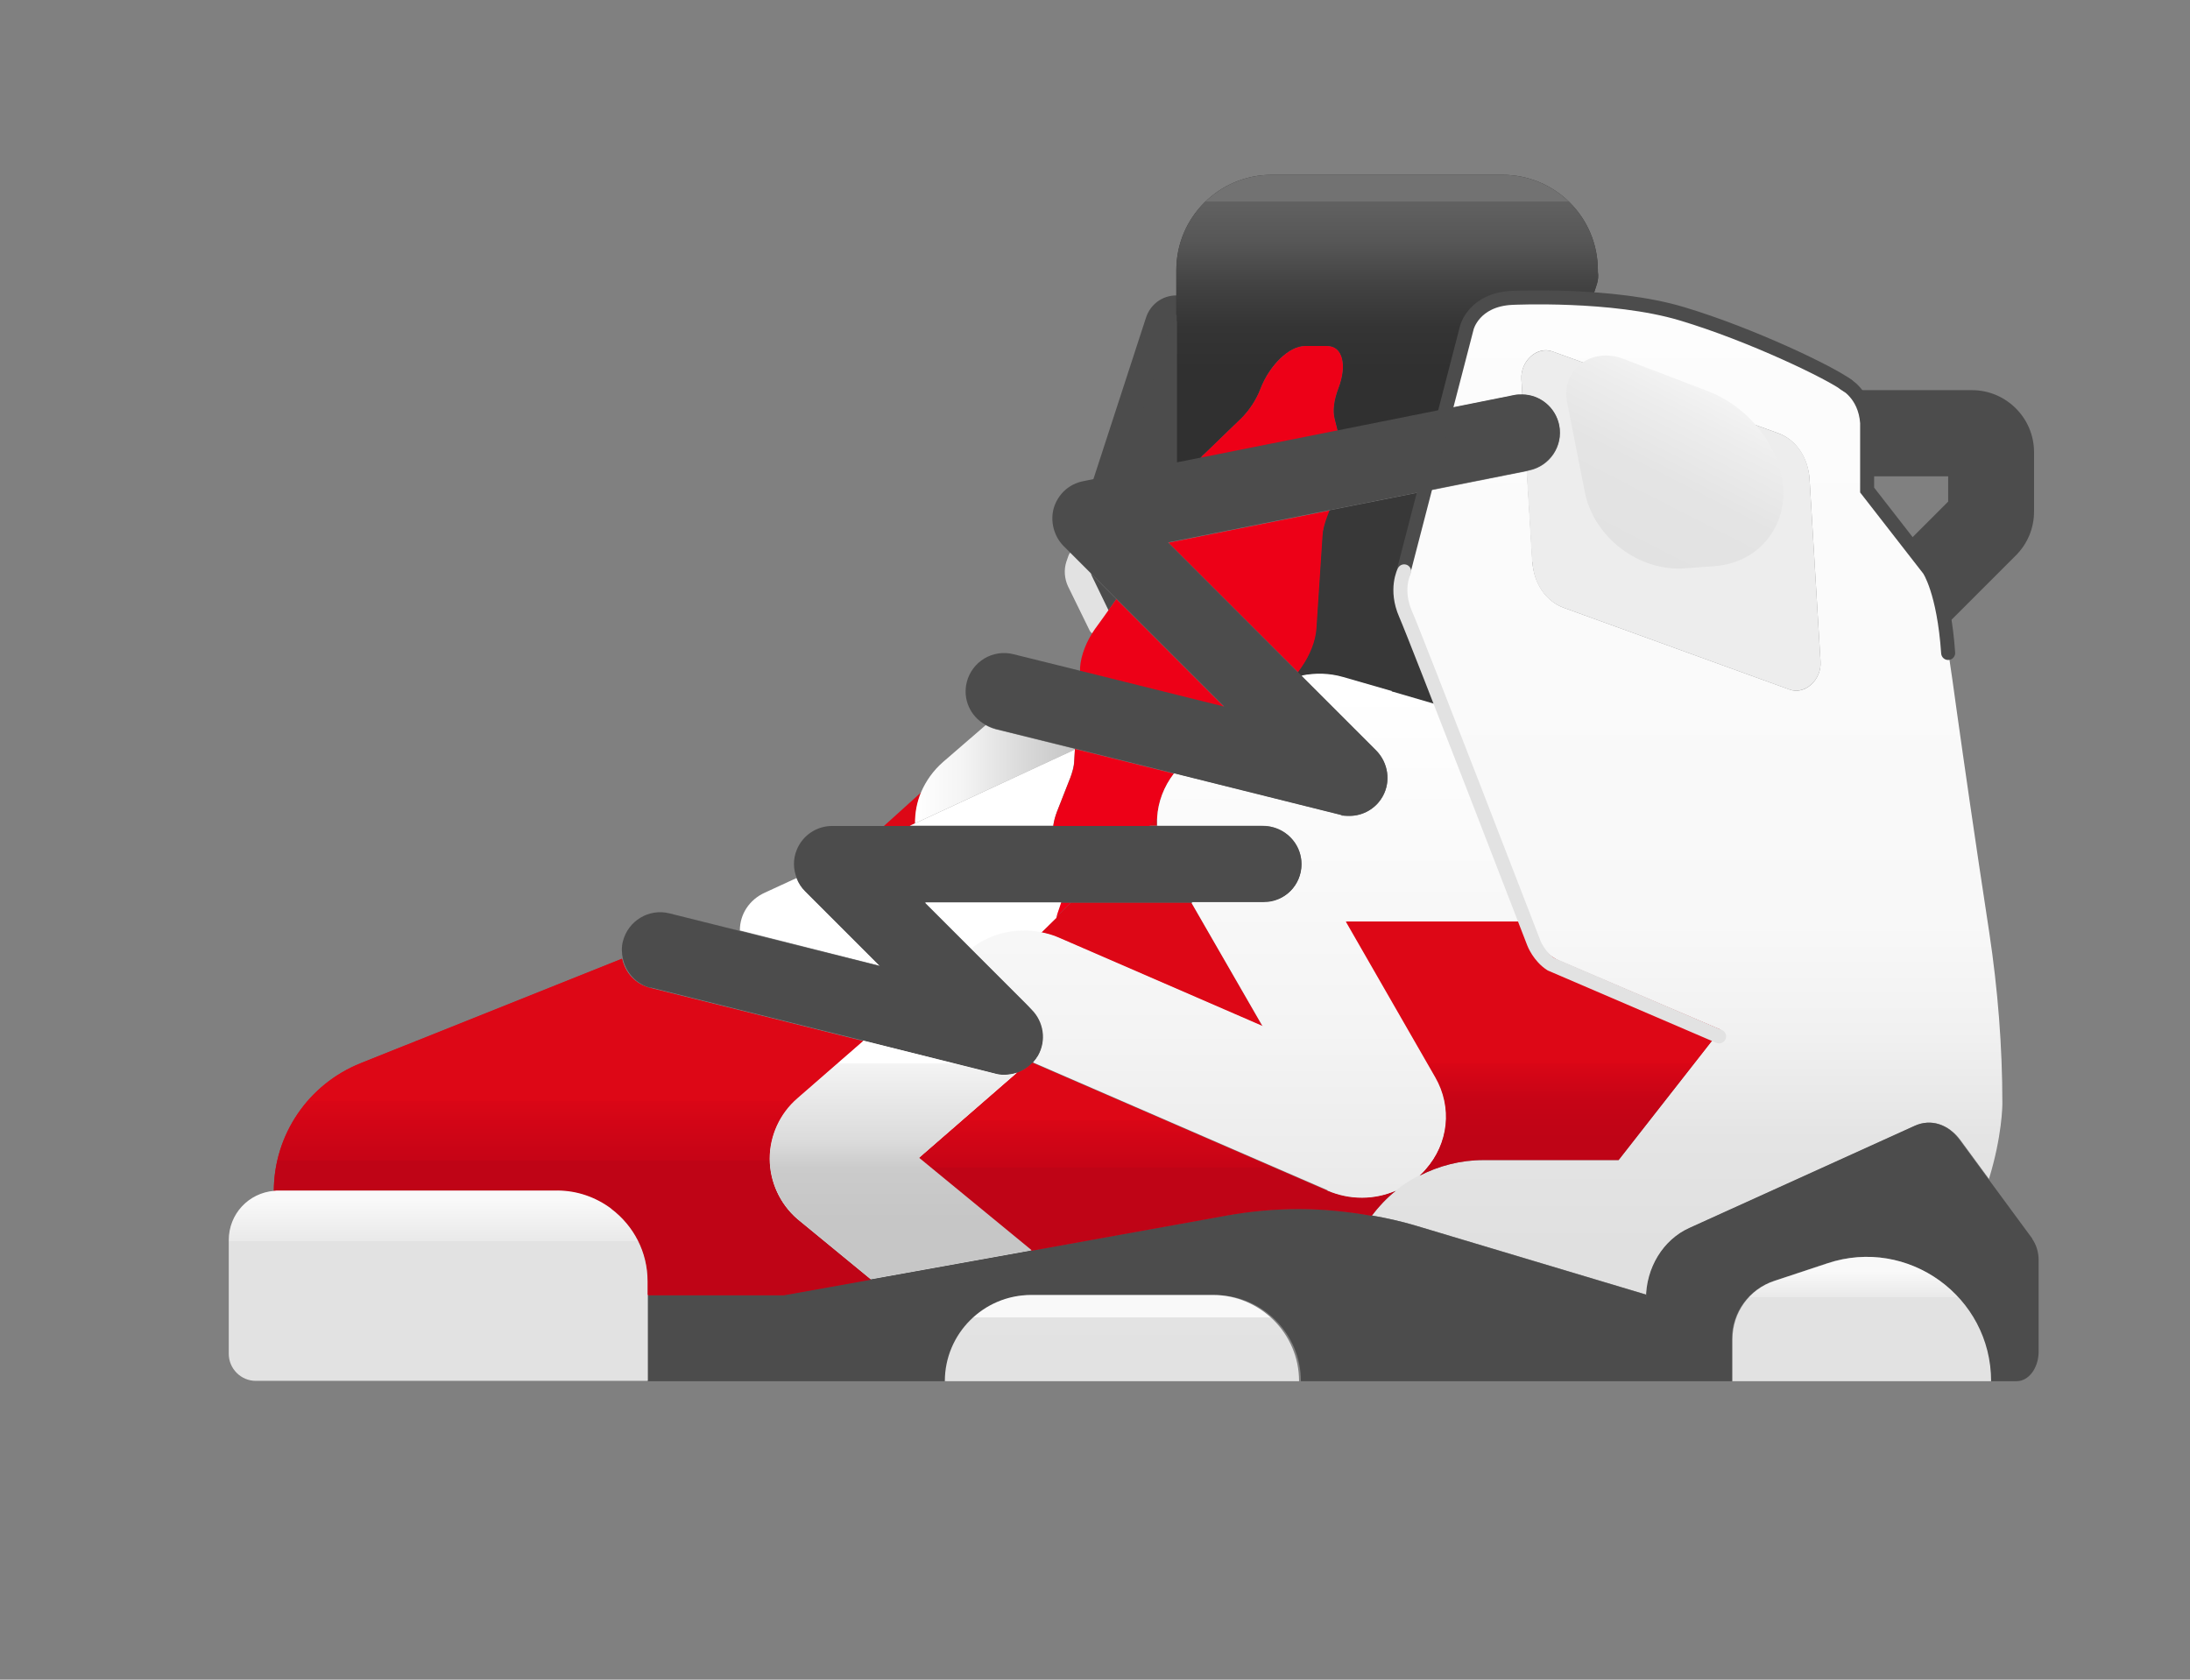 <?xml version="1.0" encoding="UTF-8"?>
<svg id="_레이어_1" data-name="레이어_1" xmlns="http://www.w3.org/2000/svg" xmlns:xlink="http://www.w3.org/1999/xlink" version="1.1" viewBox="0 0 719 551.5">
  <rect x="0" y="0" width="719" height="551.5" fill="#808080" stroke="none"/>
  <!-- Generator: Adobe Illustrator 29.0.0, SVG Export Plug-In . SVG Version: 2.1.0 Build 186)  -->
  <defs>
    <style>
      .st0, .st1, .st2 {
        fill: none;
      }

      .st3 {
        fill: url(#_무제_그라디언트);
      }

      .st4 {
        fill: #f4f4f4;
      }

      .st5 {
        fill: url(#_무제_그라디언트_6);
      }

      .st6 {
        fill: url(#_무제_그라디언트_4);
      }

      .st7 {
        fill: url(#_무제_그라디언트_7);
      }

      .st8 {
        fill: url(#_무제_그라디언트_5);
      }

      .st9 {
        fill: url(#_무제_그라디언트_8);
      }

      .st10 {
        fill: url(#_무제_그라디언트_9);
      }

      .st11 {
        fill: url(#_무제_그라디언트_2);
      }

      .st12 {
        fill: url(#_무제_그라디언트_3);
      }

      .st13 {
        fill: #fff;
      }

      .st14 {
        fill: #dd0716;
      }

      .st15 {
        fill: #ed0017;
      }

      .st16 {
        fill: url(#_무제_그라디언트_11);
      }

      .st17 {
        fill: url(#_무제_그라디언트_12);
      }

      .st18 {
        fill: url(#_무제_그라디언트_10);
      }

      .st19 {
        fill: #383838;
      }

      .st1 {
        stroke: #e2e2e2;
        stroke-linejoin: round;
      }

      .st1, .st2 {
        stroke-linecap: round;
        stroke-width: 4.6px;
      }

      .st2 {
        stroke: #4c4c4c;
        stroke-miterlimit: 10;
      }

      .st20 {
        fill: #ededed;
      }

      .st21 {
        fill: #4c4c4c;
      }
    </style>
    <linearGradient id="_무제_그라디언트" data-name="무제 그라디언트" x1="300.5" y1="468.2" x2="352.9" y2="468.2" gradientTransform="translate(0 -214)" gradientUnits="userSpaceOnUse">
      <stop offset="0" stop-color="#fff"/>
      <stop offset=".3" stop-color="#f4f4f4"/>
      <stop offset=".7" stop-color="#d8d8d8"/>
      <stop offset="1" stop-color="#c6c6c6"/>
    </linearGradient>
    <linearGradient id="_무제_그라디언트_2" data-name="무제 그라디언트 2" x1="480.5" y1="269.6" x2="480.5" y2="623.3" gradientTransform="translate(0 -214)" gradientUnits="userSpaceOnUse">
      <stop offset="0" stop-color="#fff"/>
      <stop offset="0" stop-color="#fefefe"/>
      <stop offset=".7" stop-color="#f8f8f8"/>
      <stop offset=".8" stop-color="#f1f1f1"/>
      <stop offset=".9" stop-color="#e4e4e4"/>
      <stop offset="1" stop-color="#e0e0e0"/>
    </linearGradient>
    <linearGradient id="_무제_그라디언트_3" data-name="무제 그라디언트 3" x1="187.9" y1="458" x2="187.9" y2="653.9" gradientTransform="translate(0 -214)" gradientUnits="userSpaceOnUse">
      <stop offset=".6" stop-color="#dd0716"/>
      <stop offset=".6" stop-color="#da0616"/>
      <stop offset=".7" stop-color="#c60416"/>
      <stop offset=".7" stop-color="#bf0416"/>
    </linearGradient>
    <linearGradient id="_무제_그라디언트_4" data-name="무제 그라디언트 4" x1="143.9" y1="539" x2="143.9" y2="676.6" gradientTransform="translate(0 -214)" gradientUnits="userSpaceOnUse">
      <stop offset=".5" stop-color="#f9f9f9"/>
      <stop offset=".6" stop-color="#e9e9e9"/>
      <stop offset=".6" stop-color="#e2e2e2"/>
    </linearGradient>
    <linearGradient id="_무제_그라디언트_5" data-name="무제 그라디언트 5" x1="455.5" y1="197.1" x2="455.5" y2="335.4" gradientTransform="translate(0 -214)" gradientUnits="userSpaceOnUse">
      <stop offset=".6" stop-color="#727272"/>
      <stop offset=".6" stop-color="#616161"/>
      <stop offset=".7" stop-color="#565656"/>
      <stop offset=".8" stop-color="#424242"/>
      <stop offset=".9" stop-color="#343434"/>
      <stop offset="1" stop-color="#303030"/>
    </linearGradient>
    <linearGradient id="_무제_그라디언트_6" data-name="무제 그라디언트 6" x1="379.9" y1="487.8" x2="379.9" y2="644.3" gradientTransform="translate(0 -214)" gradientUnits="userSpaceOnUse">
      <stop offset=".6" stop-color="#dd0716"/>
      <stop offset=".6" stop-color="#da0616"/>
      <stop offset=".7" stop-color="#c60416"/>
      <stop offset=".7" stop-color="#bf0416"/>
    </linearGradient>
    <linearGradient id="_무제_그라디언트_7" data-name="무제 그라디언트 7" x1="410.7" y1="440.9" x2="410.7" y2="812.6" gradientTransform="translate(0 -214)" gradientUnits="userSpaceOnUse">
      <stop offset="0" stop-color="#fff"/>
      <stop offset=".3" stop-color="#f4f4f4"/>
      <stop offset=".7" stop-color="#d8d8d8"/>
      <stop offset="1" stop-color="#c6c6c6"/>
    </linearGradient>
    <linearGradient id="_무제_그라디언트_8" data-name="무제 그라디언트 8" x1="295.7" y1="563.1" x2="295.7" y2="649" gradientTransform="translate(0 -214)" gradientUnits="userSpaceOnUse">
      <stop offset="0" stop-color="#fff"/>
      <stop offset="0" stop-color="#f4f4f4"/>
      <stop offset=".3" stop-color="#dbdbdb"/>
      <stop offset=".4" stop-color="#cbcbcb"/>
      <stop offset=".6" stop-color="#c6c6c6"/>
    </linearGradient>
    <linearGradient id="_무제_그라디언트_9" data-name="무제 그라디언트 9" x1="368.3" y1="576.6" x2="368.3" y2="693" gradientTransform="translate(0 -214)" gradientUnits="userSpaceOnUse">
      <stop offset=".6" stop-color="#f9f9f9"/>
      <stop offset=".6" stop-color="#f6f6f6"/>
      <stop offset=".6" stop-color="#eaeaea"/>
      <stop offset=".6" stop-color="#e3e3e3"/>
      <stop offset=".7" stop-color="#e2e2e2"/>
    </linearGradient>
    <linearGradient id="_무제_그라디언트_10" data-name="무제 그라디언트 10" x1="611.3" y1="589" x2="611.3" y2="673.9" gradientTransform="translate(0 -214)" gradientUnits="userSpaceOnUse">
      <stop offset=".5" stop-color="#f9f9f9"/>
      <stop offset=".6" stop-color="#e9e9e9"/>
      <stop offset=".6" stop-color="#e2e2e2"/>
    </linearGradient>
    <linearGradient id="_무제_그라디언트_11" data-name="무제 그라디언트 11" x1="503.4" y1="501.6" x2="503.4" y2="624.6" gradientTransform="translate(0 -214)" gradientUnits="userSpaceOnUse">
      <stop offset=".5" stop-color="#dd0716"/>
      <stop offset=".5" stop-color="#da0616"/>
      <stop offset=".6" stop-color="#c60416"/>
      <stop offset=".7" stop-color="#bf0416"/>
    </linearGradient>
    <linearGradient id="_무제_그라디언트_12" data-name="무제 그라디언트 12" x1="564.5" y1="332.4" x2="532.1" y2="395.8" gradientTransform="translate(0 -214)" gradientUnits="userSpaceOnUse">
      <stop offset="0" stop-color="#f9f9f9"/>
      <stop offset=".3" stop-color="#ededed"/>
      <stop offset=".6" stop-color="#e4e4e4"/>
      <stop offset="1" stop-color="#e2e2e2"/>
    </linearGradient>
  </defs>
  <g id="_레이어_11" data-name="_레이어_1">
    <g id="_레이어_1-2">
      <g>
        <g>
          <g>
            <polygon class="st0" points="639.5 156.4 613 156.4 613 160.9 626.3 177.9 639.5 164.7 639.5 156.4"/>
            <path class="st21" d="M386.2,103.3c-1.9,0-3.5,1.2-4.1,3.1l-16.2,49.8,20.5-4.1v-48.7h-.2Z"/>
            <path class="st21" d="M356.3,189.9l6.1,12.6,4.1-5.8-10.4-10.4h0c-.4,1.3-.3,2.5.2,3.6h0Z"/>
            <path class="st1" d="M362.4,202.5l-6.1-12.6c-.5-1.1-.6-2.3-.2-3.5h0c0-.1-3.1-3.3-3.1-3.3l-.7,2c-.7,2.1-.5,4.4.4,6.4l7.1,14.5,2.6-3.6h0Z"/>
            <path class="st2" d="M365.9,156.1l16.2-49.8c.6-1.8,2.2-3.1,4.1-3.1h.2v-3.9h-.2c-3.6,0-6.7,2.3-7.8,5.8l-16.9,51.9,4.4-.9h0Z"/>
            <path class="st14" d="M300.5,270.3c0-3.5.6-7,2-10.2l-12.3,11.1h8.5l1.8-.8h0Z"/>
            <path class="st3" d="M300.5,270.3l52.4-24.2v-.2l-26.2-6.5c-1.1-.3-2.2-.8-3.1-1.3l-14,12.1c-3.2,2.8-5.6,6.2-7.2,9.9-1.4,3.3-2,6.7-2,10.2h0Z"/>
            <path class="st13" d="M351.2,255.9c.8-2.2,1.4-4.3,1.5-6.3l.2-3.5-52.4,24.2-1.8.8h47.1c.2-1.5.6-3,1.2-4.6l4.2-10.7h0Z"/>
            <path class="st13" d="M288.8,317.1l-24.5-24.5c-1.2-1.2-2.2-2.7-2.8-4.3l-10.4,4.8c-5.1,2.3-8.2,7.1-8.2,12.4h0l45.9,11.6Z"/>
            <path class="st14" d="M182.9,391c6.6,0,12.8,2.2,17.7,5.9h.2v.2c7.2,5.4,11.8,14,11.8,23.7v4.5h44.8l28.5-5.1-24.1-19.8c-5.8-5-9.1-12.3-9.1-19.8s3.3-14.8,9.1-19.8l21.7-18.9-70.1-17.5c-4.8-1.2-8.2-5-9.2-9.6l-85.8,34.3c-17.2,6.9-28.5,23.5-28.5,42h93,0Z"/>
            <path class="st4" d="M200.6,396.9s.2.1.2.2v-.2h-.2Z"/>
            <path class="st19" d="M440.8,222.4l16.3,4.7h15.6l-11.3-28.8c-1.3-3.4-1.5-7.2-.6-10.7l6.8-26.2-31.1,6.2-.8,2.1c-.8,2.2-1.4,4.3-1.5,6.3l-2,30.5c-.3,4-2.1,8.6-4.9,12.6l-1.2,1.7,1.1,1.1c4.4-.9,9.1-.8,13.6.5h0Z"/>
            <path class="st19" d="M386.4,103.3v48.7l7.6-1.5c.4-.5.8-1,1.3-1.4l12-11.6c2.7-2.6,5.1-6.2,6.5-9.9,3-7.8,9.5-14,14.5-14h7.5c5,0,6.6,6.3,3.6,14-1.4,3.7-1.9,7.3-1.2,9.9l1,4,35.5-7.1,6.5-24.8c1.8-7,7.7-11.7,14.5-11.7h18.6c.5,0,3.4,0,8.3.5l1.7-5.2c.4-1.3.5-2.6.3-3.9v-.6c0-17.3-14-31.3-31.3-31.3h-75.8c-17.3,0-31.3,14-31.3,31.3v14.7h.2Z"/>
            <path class="st15" d="M402,232.2l-35.5-35.5-4.1,5.8-2.6,3.6-.3.4c-2.8,4-4.6,8.6-4.9,12.6v1.3l47.3,11.8h0Z"/>
            <path class="st15" d="M346.6,301.3l5.1-5h-3.5c-.2.6-.3,1.2-.6,1.8-.4,1.1-.8,2.2-1,3.3h0Z"/>
            <path class="st15" d="M379.9,268.5c.3-5.2,2.2-10.3,5.5-14.5l-32.5-8.1v.2l-.2,3.5c0,2-.6,4.1-1.5,6.3l-4.2,10.7c-.6,1.6-1,3.1-1.2,4.6h31.5l2.7-2.6h-.1Z"/>
            <path class="st15" d="M432.3,206.5l2-30.5c0-1.9.6-4.1,1.5-6.3l.8-2.1-53,10.6,42.6,42.6,1.2-1.7c2.8-4,4.6-8.6,4.9-12.6h0Z"/>
            <path class="st15" d="M439.4,127.6c3-7.8,1.4-14-3.6-14h-7.5c-5,0-11.5,6.3-14.5,14-1.4,3.7-3.8,7.3-6.5,9.9l-12,11.6c-.4.4-.8.9-1.3,1.4l45.2-9-1-4c-.7-2.6-.2-6.2,1.2-9.9h0Z"/>
            <path class="st21" d="M613,139.9v16.5h26.6v8.3l-13.3,13.3,6.2,7.9c1,1.3,1.8,2.8,2.4,4.4h0c1.5,4,2.7,11.1,4.6,24.2v-9.8l22.3-22.3c3.9-3.9,6-9,6-14.5v-19.4c0-11.3-9.2-20.4-20.4-20.4h-39.2c3,3,4.8,7.3,4.8,11.8Z"/>
            <path class="st14" d="M487,380.8h44.4l33.5-42.8-52.7-22.5c-3.8-1.6-6.7-4.7-8.2-8.7l-1.7-4.3h-60.4l29.3,51c5.7,9.9,4.4,21.8-3.2,30.4-.6.7-1.2,1.3-1.9,1.9,6.3-3.2,13.4-5.1,20.9-5.1h0Z"/>
            <path class="st14" d="M458.2,391c-7,3-15.1,3.1-22.5-.1l-96.8-42c-1.4,1.5-3.1,2.6-5.1,3.3l-32.2,28,37,30.4,64.3-11.6c7.8-1.4,15.7-2.1,23.6-2.1s15.9.8,23.8,2.2c2.3-3,4.9-5.8,7.9-8.2h0Z"/>
            <path class="st14" d="M341.7,306.2c1.9.4,3.8.9,5.6,1.7l67.3,29.2-23.5-40.8h-39.4l-5.1,5-4.9,4.8h0Z"/>
            <path class="st14" d="M379.9,268.5l-2.7,2.6h2.6v-2.6h0Z"/>
            <path class="st13" d="M301.7,380.2l32.2-28c-1.3.5-2.7.7-4.2.7s-2-.1-3.1-.4l-43.1-10.8-21.7,18.9c-5.8,5-9.1,12.3-9.1,19.8s3.3,14.8,9.1,19.8l24.1,19.8,52.8-9.5-37-30.4h0Z"/>
            <path class="st11" d="M495.7,97.8c-6.9,0-12.7,4.7-14.5,11.7l-6.5,24.8,22.4-4.5c.9-.2,1.8-.2,2.7-.2l-.3-5c-.4-6.1,5.2-11.1,10.2-9.2l74,26.8c5.9,2.1,9.9,8,10.4,15.1l3.6,59.9c.4,6.1-5.2,11.1-10.2,9.2l-74-26.8c-5.9-2.1-9.9-8-10.4-15.1l-1.8-29.8-33.6,6.7-6.8,26.2c-.9,3.5-.7,7.3.6,10.7l11.3,28.8h-15.6l-16.3-4.7c-4.5-1.3-9.1-1.4-13.6-.5l24.3,24.3c3.6,3.6,5,9.1,3.1,13.9-1.9,4.8-6.7,7.9-11.7,7.9s-2-.1-3.1-.4l-54.5-13.6c-3.3,4.3-5.2,9.3-5.5,14.5v2.6h34.3c6.9,0,12.9,5.3,13.1,12.2.2,7.1-5.5,13-12.6,13h-23.6l23.5,40.8-67.3-29.2c-1.8-.8-3.7-1.3-5.6-1.7l4.9-4.8c.2-1.1.6-2.1,1-3.3.2-.6.4-1.2.6-1.8h-44.6l33.2,33.2c2.6,2.6,4.4,5.9,5.1,9.5s-.7,7.6-2.8,9.8l96.8,42c7.4,3.2,15.5,3.1,22.5.1-3,2.4-5.6,5.1-7.9,8.2,4.8.9,9.6,1.9,14.3,3.3l75.8,22.7v1.3c0-10.2,5.6-19.4,14.2-23.2l74.1-33.6c5.1-2.3,10.8-.5,14.7,4.7l9.4,12.8c4.3-14,4.4-24,4.4-24.8h0c0-18.8-1.5-37.5-4.3-56.1-4.9-32-8.3-55.9-10.7-72.9-1-7.4-1.9-13.6-2.7-18.9-1.9-13.1-3.2-20.2-4.6-24.2h0c-.6-1.6-1.4-3.1-2.4-4.4l-6.2-7.9-13.3-17v-21.1c0-4.5-1.8-8.8-4.8-11.8-.8-.8-1.7-1.6-2.7-2.2-34.2-21-67.7-26.3-82.8-27.6-4.9-.4-7.9-.5-8.3-.5h-18.9,0ZM468,384c7.6-8.5,8.9-20.5,3.2-30.4l-29.3-51h60.4l1.7,4.3c1.6,4,4.5,7.1,8.2,8.7l52.7,22.5-33.5,42.8h-44.4c-7.5,0-14.6,1.9-20.9,5.1.7-.6,1.3-1.2,1.9-1.9h0Z"/>
            <path class="st20" d="M503.1,184.5c.4,7.1,4.4,13,10.4,15.1l74,26.8c5.1,1.8,10.6-3.2,10.2-9.2l-3.6-59.9c-.4-7.1-4.4-13-10.4-15.1l-74-26.8c-5.1-1.8-10.6,3.2-10.2,9.2l.3,5c5.8,0,10.9,4.2,12.1,10.1,1.4,6.8-3.1,13.4-9.9,14.8l-.8.2,1.8,29.8h0Z"/>
            <path class="st21" d="M667.3,406.8l-14.5-19.7-9.4-12.8c-3.8-5.2-9.5-7-14.7-4.7l-74.1,33.6c-8.6,3.9-14.2,13.1-14.2,23.2v-1.3l-75.8-22.7c-4.7-1.4-9.5-2.5-14.3-3.3-7.8-1.4-15.8-2.2-23.8-2.2s-15.8.7-23.6,2.1l-64.3,11.6-52.8,9.5-28.5,5.1h-44.8v28.3h98.3c0-15.6,12.7-28.3,28.3-28.3h59.7c15.6,0,28.3,12.7,28.3,28.3h141.5v-13.9c0-8.6,5.5-16.2,13.7-19l17.5-5.8c26.4-8.8,53.7,10.9,53.7,38.7h8.6c4,0,7.2-4.4,7.2-9.7v-30.1c0-2.6-.8-5.1-2.1-6.9h.1Z"/>
            <path class="st21" d="M213.5,324.2l70.1,17.5,43.1,10.8c1,.3,2,.4,3.1.4s2.8-.3,4.2-.7c1.9-.7,3.6-1.8,5.1-3.3.6-.7,1.2-1.5,1.7-2.3,2.8-4.9,1.9-11.1-2.1-15.1l-35.1-35.1h111.1c6.9,0,12.6-5.6,12.6-12.6s-5.6-12.6-12.6-12.6h-141.5c-5.1,0-9.7,3.1-11.6,7.8-1.3,3.1-1.2,6.4,0,9.4.6,1.6,1.5,3,2.8,4.3l24.5,24.5-45.9-11.5-23.2-5.8c-6.7-1.7-13.6,2.4-15.3,9.2-.5,1.9-.4,3.9,0,5.7,1,4.5,4.4,8.4,9.2,9.6l-.2-.2h0Z"/>
            <path class="st12" d="M182.9,391c6.6,0,12.8,2.2,17.7,5.9h.2v.2c7.2,5.4,11.8,14,11.8,23.7v4.5h44.8l28.5-5.1-24.1-19.8c-5.8-5-9.1-12.3-9.1-19.8s3.3-14.8,9.1-19.8l21.7-18.9-70.1-17.5c-4.8-1.2-8.2-5-9.2-9.6l-85.8,34.3c-17.2,6.9-28.5,23.5-28.5,42h93,0Z"/>
            <path class="st6" d="M212.6,425.2v-4.5c0-9.7-4.6-18.2-11.8-23.7,0,0-.2-.1-.2-.2-5-3.7-11.1-5.9-17.7-5.9h-91.5c-.5,0-.9,0-1.4.1-8.4.7-14.9,7.6-14.9,16.2v37.3c0,4.9,4,8.9,8.9,8.9h128.7v-28.3h0Z"/>
            <path class="st19" d="M440.8,222.4l16.3,4.7h15.6l-11.3-28.8c-1.3-3.4-1.5-7.2-.6-10.7l6.8-26.2-31.1,6.2-.8,2.1c-.8,2.2-1.4,4.3-1.5,6.3l-2,30.5c-.3,4-2.1,8.6-4.9,12.6l-1.2,1.7,1.1,1.1c4.4-.9,9.1-.8,13.6.5h0Z"/>
            <path class="st8" d="M386.4,103.3v48.7l7.6-1.5c.4-.5.8-1,1.3-1.4l12-11.6c2.7-2.6,5.1-6.2,6.5-9.9,3-7.8,9.5-14,14.5-14h7.5c5,0,6.6,6.3,3.6,14-1.4,3.7-1.9,7.3-1.2,9.9l1,4,35.5-7.1,6.5-24.8c1.8-7,7.7-11.7,14.5-11.7h18.6c.5,0,3.4,0,8.3.5l1.7-5.2c.4-1.3.5-2.6.3-3.9v-.6c0-17.3-14-31.3-31.3-31.3h-75.8c-17.3,0-31.3,14-31.3,31.3v14.7h.2Z"/>
            <path class="st5" d="M458.2,391c-7,3-15.1,3.1-22.5,0l-96.8-42c-1.4,1.5-3.1,2.6-5.1,3.3l-32.2,28,37,30.4,64.3-11.6c7.8-1.4,15.7-2.1,23.6-2.1s15.9.8,23.8,2.2c2.3-3,4.9-5.8,7.9-8.2h0Z"/>
            <path class="st7" d="M435.8,390.9c7.4,3.2,15.5,3.1,22.5,0,2.4-2,5.1-3.7,7.9-5.1.7-.6,1.3-1.2,1.9-1.9,7.6-8.5,8.9-20.5,3.2-30.4l-29.3-51h60.4l-27.5-70.4-17.6-5.1-16.3-4.7c-4.5-1.3-9.1-1.4-13.6-.5l24.6,24.6c4,4,4.8,10.2,2.1,15.1-2.3,4-6.5,6.4-10.9,6.4s-2-.1-3.1-.4l-54.5-13.6c-3.3,4.3-5.2,9.3-5.5,14.5v2.6h34.8c6.9,0,12.6,5.6,12.6,12.6s-5.6,12.6-12.6,12.6h-23.6l23.5,40.8-67.3-29.2c-1.8-.8-3.7-1.3-5.6-1.7-8-1.7-16.5.2-23,5.3l20,20c4,4,4.8,10.2,2.1,15.1-.5.9-1.1,1.6-1.7,2.3l96.8,42h-.3Z"/>
            <path class="st9" d="M301.7,380.2l32.2-28c-1.3.5-2.7.7-4.2.7s-2-.1-3.1-.4l-43.1-10.8-21.7,18.9c-5.8,5-9.1,12.3-9.1,19.8s3.3,14.8,9.1,19.8l24.1,19.8,52.8-9.5-37-30.4h0Z"/>
            <path class="st13" d="M341.9,306.2l4.9-4.8c.2-1.1.6-2.1,1-3.3.2-.6.4-1.2.6-1.8h-44.6l15.1,15.1c6.5-5.1,15-6.9,23-5.3h0Z"/>
            <polygon class="st19" points="456.9 227 474.7 232.2 465.7 209.2 456.9 227"/>
            <path class="st10" d="M398.2,425.2h-59.7c-15.6,0-28.3,12.7-28.3,28.3h116.3c0-15.6-12.7-28.3-28.3-28.3Z"/>
            <path class="st18" d="M600,414.8l-17.5,5.8c-8.2,2.7-13.7,10.4-13.7,19v13.9h84.9c0-27.8-27.3-47.5-53.7-38.7h0Z"/>
            <path class="st16" d="M441.9,302.7l29.3,51c5.7,9.9,4.4,21.8-3.2,30.4-.6.7-1.2,1.3-1.9,1.9,6.3-3.2,13.4-5.1,20.9-5.1h44.4l33.5-42.8-52.7-22.5c-3.8-1.6-6.7-4.7-8.2-8.7l-1.7-4.3h-60.4Z"/>
            <path class="st17" d="M514.5,132.1l5.8,29.4c1.4,7.2,5.7,13.9,11.9,18.6h0c6.2,4.7,13.8,7.1,21.1,6.5l9.5-.7c7.3-.5,13.8-3.9,17.9-9.4h0c4.2-5.5,5.7-12.6,4.3-19.8h0c-2.5-12.6-12-23.6-24.6-28.4l-27.5-10.5c-10.5-4-20.5,3.7-18.4,14.3h0Z"/>
            <path class="st21" d="M326.7,239.3l26.2,6.5,32.5,8.1,54.5,13.6c1,.3,2,.4,3.1.4,4.5,0,8.7-2.4,10.9-6.4,2.8-4.9,1.9-11.1-2.1-15.1l-24.6-24.6-1.1-1.1-42.6-42.6,53-10.6,31.1-6.2,33.6-6.7.8-.2c6.8-1.4,11.2-8,9.9-14.8-1.2-5.9-6.3-10-12.1-10.1-.9,0-1.8,0-2.7.2l-22.4,4.5-35.5,7.1-45.2,9-7.6,1.5-20.5,4.1-4.4.9-5.9,1.2c-4.6.9-8.2,4.2-9.6,8.7-1.3,4.4,0,9.3,3.1,12.5l3.8,3.8,3.1,3.1,10.4,10.4,35.5,35.5-47.4-11.8-21.8-5.4c-6.7-1.7-13.6,2.4-15.3,9.2-1.4,5.6,1.2,11.2,6,13.9,1,.5,2,1,3.1,1.3h.2Z"/>
          </g>
          <path class="st2" d="M460.8,187.7l20.8-80.2s2.3-9.1,14.8-9.7c0,0,33-1.6,55.7,5.2,22.8,6.8,49.3,19.6,54.3,23.5"/>
          <path class="st2" d="M605.5,125.9s6.8,3.3,7.5,12.9v22.1l20.3,26.1s4.9,7,6.3,27.4"/>
        </g>
        <path class="st1" d="M461,187.6s-3.1,5.9.5,14.1c3.6,8.2,42.1,108,42.1,108,0,0,1.7,4.4,5.6,6.9l55.2,23.7"/>
      </g>
    </g>
  </g>
</svg>
